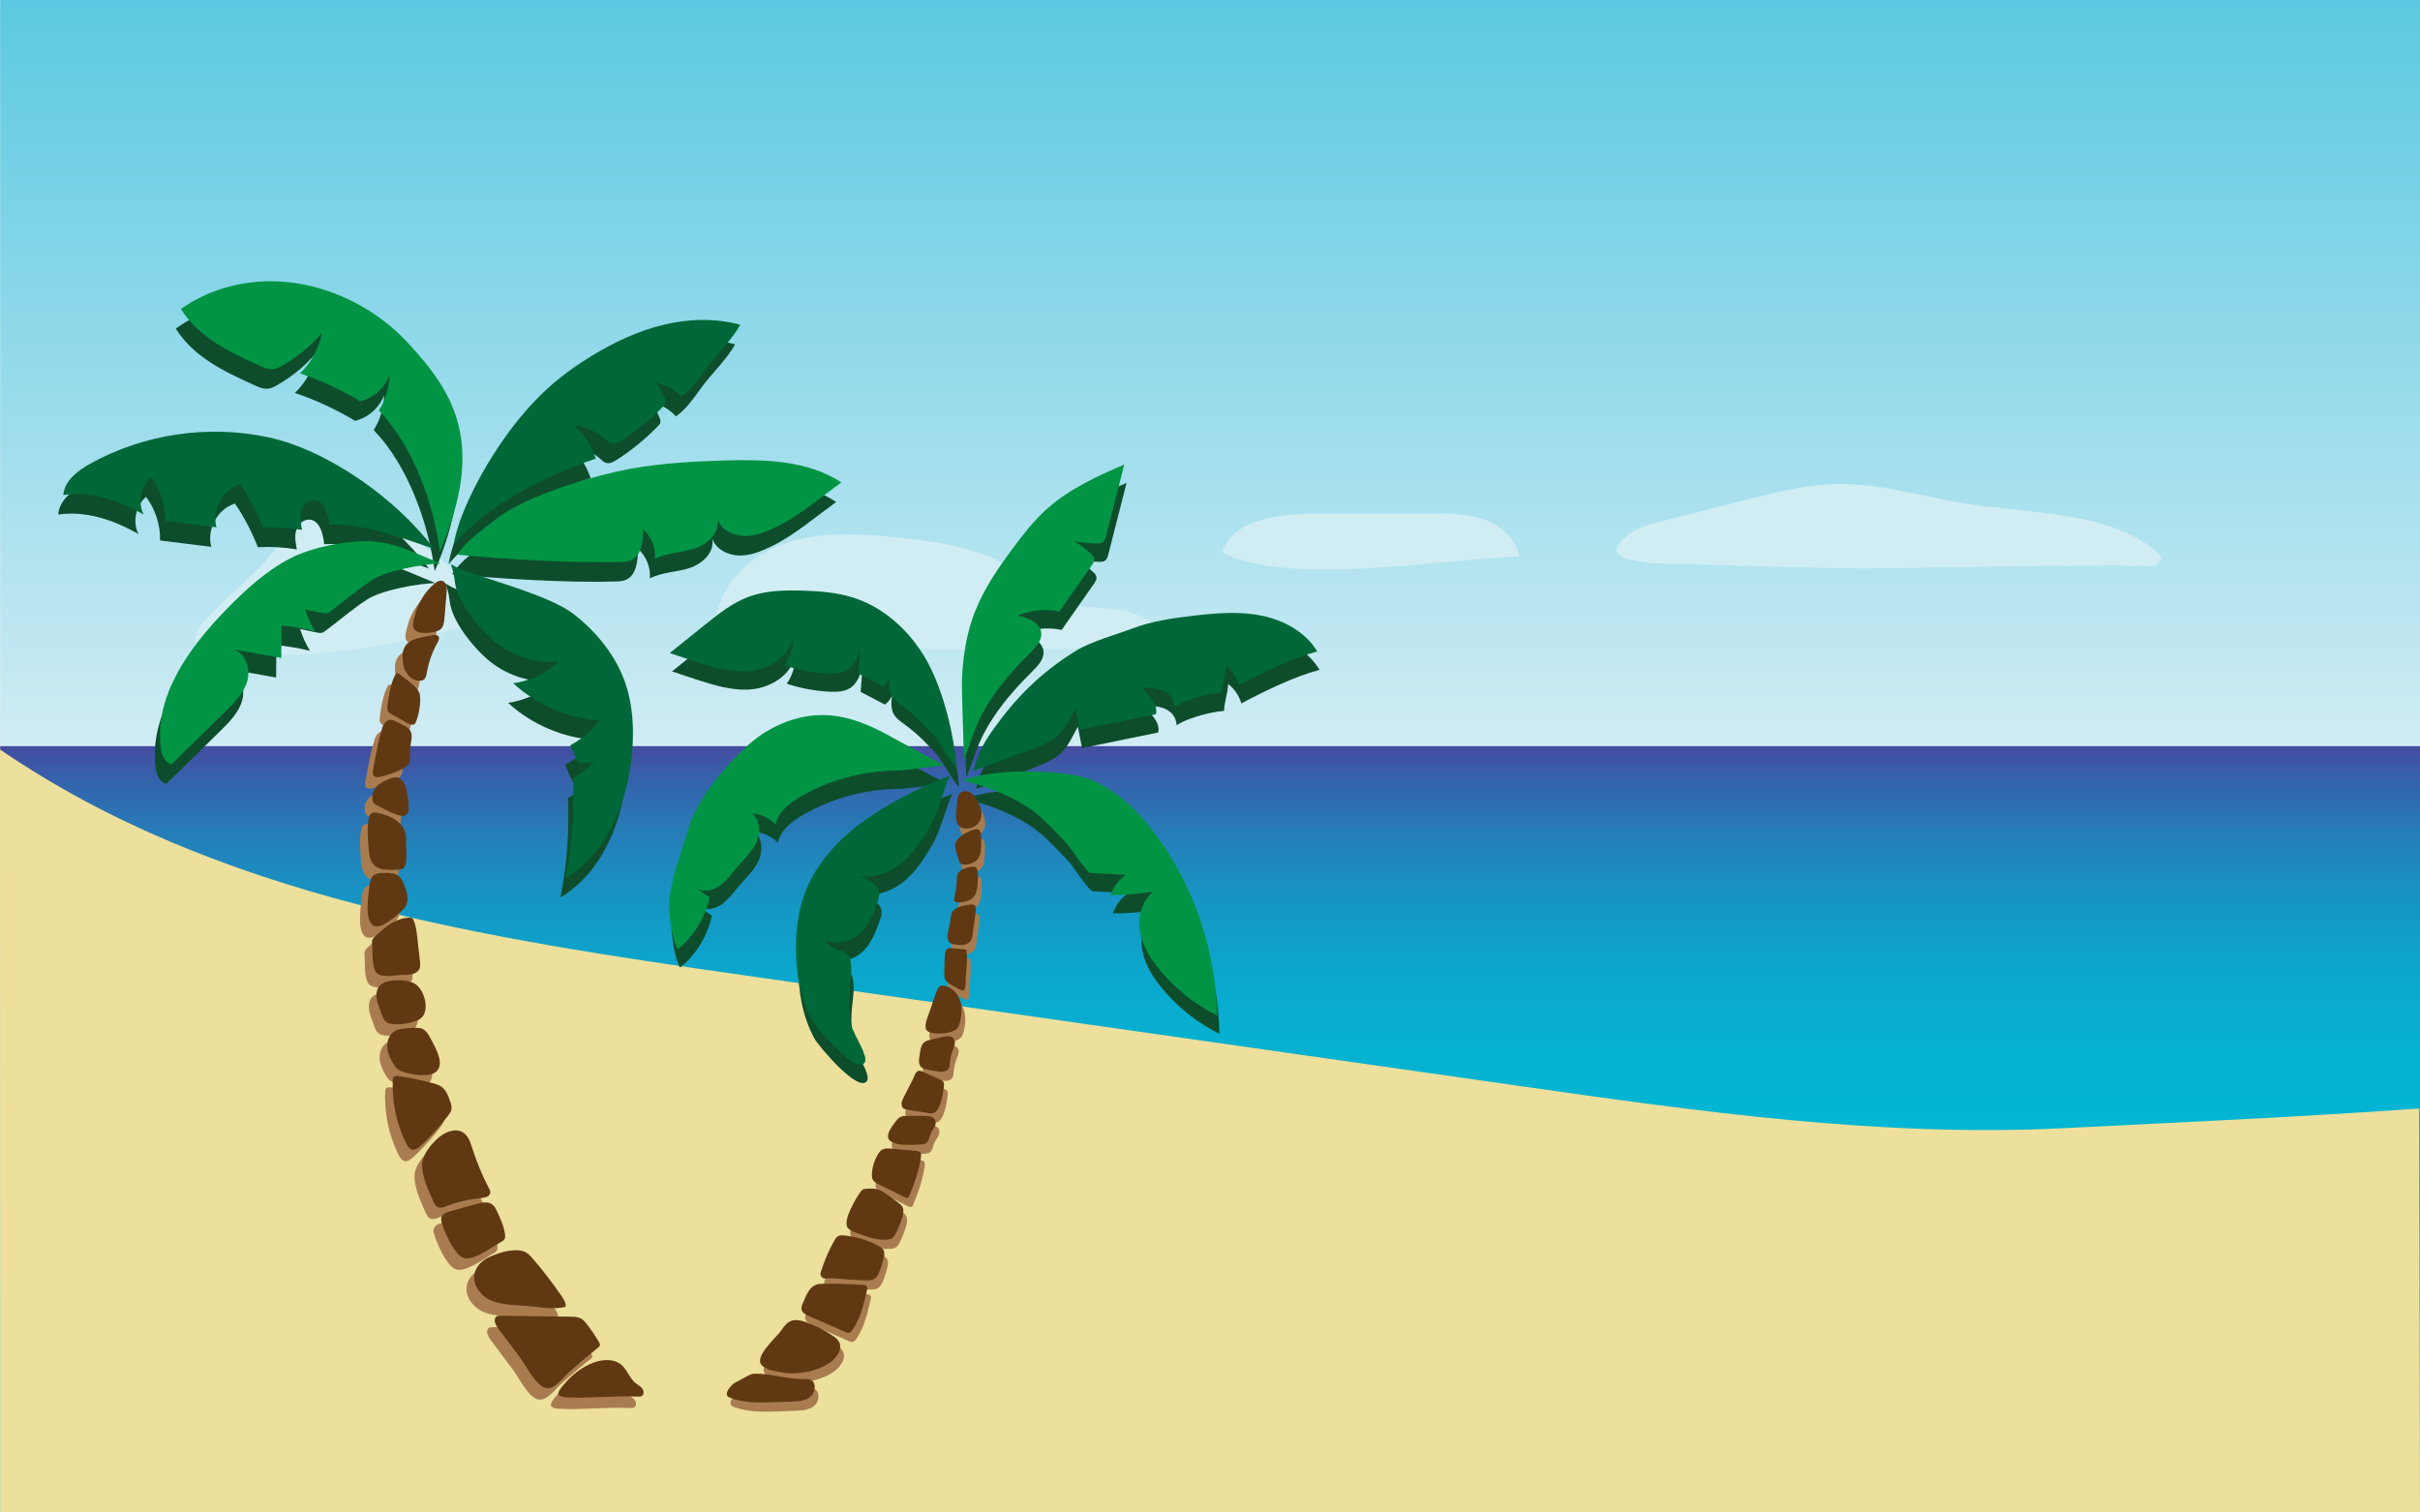 <?xml version="1.0" encoding="UTF-8"?>
<svg xmlns="http://www.w3.org/2000/svg" xmlns:xlink="http://www.w3.org/1999/xlink" viewBox="0 0 1200.06 750">
  <defs>
    <style>
      .cls-1 {
        fill: url(#linear-gradient);
      }

      .cls-2 {
        fill: #006838;
      }

      .cls-3 {
        fill: #009444;
      }

      .cls-4 {
        fill: #ece09c;
      }

      .cls-5 {
        fill: #a97c50;
      }

      .cls-6 {
        fill: #d0edf4;
      }

      .cls-7 {
        fill: #0e4d2b;
      }

      .cls-8 {
        fill: #603913;
      }

      .cls-9 {
        fill: url(#linear-gradient-2);
      }
    </style>
    <linearGradient id="linear-gradient" x1="393.17" y1="206.89" x2="763.17" y2="206.89" gradientTransform="translate(21.89 -21.89)" gradientUnits="userSpaceOnUse">
      <stop offset="0" stop-color="#5bc9e1"/>
      <stop offset="1" stop-color="#d0ecf4"/>
    </linearGradient>
    <linearGradient id="linear-gradient-2" x1="411" y1="559.07" x2="791" y2="559.07" gradientTransform="translate(-.93 .93)" gradientUnits="userSpaceOnUse">
      <stop offset="0" stop-color="#444ca0"/>
      <stop offset=".05" stop-color="#3465ac"/>
      <stop offset=".12" stop-color="#247fb9"/>
      <stop offset=".2" stop-color="#1695c3"/>
      <stop offset=".29" stop-color="#0ca6cc"/>
      <stop offset=".4" stop-color="#05b2d1"/>
      <stop offset=".56" stop-color="#01b9d5"/>
      <stop offset="1" stop-color="#00bbd6"/>
    </linearGradient>
  </defs>
  <g id="sky">
    <path class="cls-6" d="M615.54,183.28c11.5,.4,23.24,.82,34.28-1.95,36.26-9.1,47.9-57.02,18.92-77.84-23.08-16.58-57.11-13.3-85.75-21.21-29.11-8.04-51.95-27.53-79.59-38.76-37.91-15.4-81.73-14.19-123.62-12.67-12.49,.45-25.8,1.15-35.87,7.51-6.76,4.27-11.53,10.84-19.09,13.97-10.27,4.26-22.33,1.02-33.51-.91-59.91-10.37-118.33,19.2-169.79,47.54-31.24,17.2-65.6,39.2-75.64,68.12-3.24,9.32,3.65,19.05,13.52,19.21,185.5,3.18,370.3-9.63,556.15-3.02Z"/>
    <rect class="cls-1" x="415.06" y="-415" width="370" height="1200" transform="translate(785.06 -415.06) rotate(90)"/>
  </g>
  <g id="sand_ands_water" data-name="sand ands water">
    <rect class="cls-9" x="410.06" y="-40" width="380" height="1200" transform="translate(1160.06 -40.06) rotate(90)"/>
    <path class="cls-4" d="M1199.59,549.7c-58.56,4.22-117.35,6.78-175.99,9.75-90.89,4.6-181.65-8.29-271.74-21.15-59.37-8.47-118.73-16.95-178.1-25.42-68.13-9.72-136.26-19.45-204.39-29.17C240.8,465.36,107.13,445.09,0,371.65l.06,378.35H1200.06l-.47-200.3Z"/>
    <path class="cls-6" d="M1065.72,280.7c4.72,.15,7.52-3.3,4.87-5.95-8.61-8.61-23.63-14.46-38.76-17.55-18.9-3.87-38.84-4.47-58.01-7.6-21.27-3.47-42.03-10.09-63.76-9.59-14.11,.33-27.5,3.67-40.59,6.97-14.24,3.59-28.48,7.17-42.71,10.76-6.92,1.74-14.1,3.6-19.07,7.22-22.28,16.22,22.39,14.54,34.3,14.94,26.9,.91,53.81,1.58,80.72,2.01,11.64,.18,110.84-2.23,143.01-1.2Z"/>
    <path class="cls-6" d="M570.5,321.72c1.86,0,4.03-.15,5.1-1.68,1-1.43,.55-3.41-.2-4.99-4.25-9.03-15.35-12.39-25.29-13.29-9.94-.89-20.55-.46-29.13-5.56-3.83-2.28-6.97-5.51-10.38-8.37-18.26-15.3-43.28-19.15-66.99-21.43-17.56-1.69-35.67-2.8-52.5,2.49-16.83,5.28-32.31,18.31-35.61,35.64-6.47,34.1,58.93,17.42,77.15,17.4,45.95-.07,91.89-.14,137.84-.21Z"/>
    <path class="cls-6" d="M753.52,276.12c-1.51-8.7-9.05-15.37-17.35-18.4s-17.34-3.07-26.17-3.07c-17.38,0-34.77-.01-52.15-.02-16.97,0-45.74,.46-51.83,19.3,33.97,17.22,108.47,3.11,147.5,2.19Z"/>
    <path class="cls-6" d="M243.94,306.24c-36.35,12.34-74.72,18.66-113.1,18.76-55.96,.15-31.65-14.77-6.16-39.59,19.82-19.3,24.77-36.89,58.39-31.39,10.76,1.76,70.9,48.81,60.87,52.22Z"/>
  </g>
  <g id="Layer_3" data-name="Layer 3">
    <g>
      <g>
        <path class="cls-5" d="M211.61,295.16c1.12-.95,2.55-1.86,3.96-1.45,1.05,.31,1.78,1.32,2.05,2.38s.19,2.18,.09,3.27c-.37,4.34-.74,8.69-1.11,13.03-.16,1.93-.43,4.07-1.91,5.32-.65,.55-1.48,.86-2.3,1.09-2.57,.73-7.59,1.37-9.95-.32s-1.16-4.83-.58-7.29c1.47-6.19,4.9-11.92,9.76-16.04Z"/>
        <path class="cls-5" d="M210.39,320.71c1.22-.26,2.8-.36,3.38,.74,.46,.87-.06,1.92-.54,2.77-2.6,4.64-4.41,9.73-5.33,14.97-.22,1.29-.48,2.72-1.53,3.5-.63,.47-1.46,.6-2.25,.58-2.7-.08-5.14-1.9-6.5-4.23s-1.78-5.1-1.78-7.8c0-8.82,7.76-9.11,14.54-10.54Z"/>
        <path class="cls-5" d="M194.56,340.12c-.42-.36-.93-.75-1.47-.62-.47,.11-.76,.59-.98,1.02-2.32,4.63-3.05,9.87-3.75,15-.12,.89-.23,1.83,.15,2.64,.41,.85,1.29,1.37,2.11,1.83,2.35,1.31,4.7,2.63,7.05,3.94,.89,.5,1.81,1,2.82,1.1,.44,.04,.9,0,1.26-.26,.3-.22,.48-.57,.64-.91,1.58-3.49,2.7-10.14,1.99-13.89s-7.01-7.4-9.83-9.85Z"/>
        <path class="cls-5" d="M185.34,368.08c.33-1.23,.69-2.48,1.41-3.53s1.87-1.89,3.14-1.92c1-.02,1.94,.44,2.83,.9,1.14,.58,2.27,1.16,3.41,1.74,1.24,.64,2.54,1.31,3.34,2.45,1.9,2.69,.27,6.34,.1,9.63-.13,2.52,.6,5.32-.84,7.4-.73,1.05-1.89,1.7-3.03,2.26-3.39,1.69-6.99,2.98-10.68,3.84-5.74,1.34-3.69-3.49-3.11-7,.89-5.31,2.02-10.58,3.43-15.77Z"/>
        <path class="cls-5" d="M197.97,398.16c-.27-1.52-.64-3.05-1.44-4.37s-2.11-2.4-3.64-2.6c-1.43-.19-2.83,.41-4.16,.99-2.24,.98-4.56,2.03-6.12,3.91-1.2,1.45-1.85,3.35-1.8,5.24,.03,.96,.25,1.95,.88,2.67,.48,.56,1.16,.9,1.82,1.23,2.94,1.43,10.03,5.62,13.35,4.91,3.51-.75,1.6-9.24,1.11-11.98Z"/>
        <path class="cls-5" d="M197.63,424.73c.06-2.52,.11-5.11-.89-7.47-1.97-4.63-7.6-7.39-13.16-8.49-.95-.19-1.99-.33-2.85,.06-1.17,.53-1.54,1.81-1.72,2.94-.8,4.97-.38,10.01,.04,15.02,.26,3.11,.73,6.58,3.51,8.55,2.43,1.72,5.87,1.74,9.02,1.67,3.55-.08,5.06,.02,5.82-2.92s.16-6.45,.23-9.36Z"/>
        <path class="cls-5" d="M195.03,457.77c.97-.86,1.92-1.78,2.53-2.93,1.69-3.17,.4-7.03-.91-10.37-.53-1.36-1.09-2.76-2.11-3.81-2.18-2.25-5.73-2.25-8.86-2.1-1.37,.07-2.81,.16-3.93,.94-1.66,1.15-2.09,3.37-2.3,5.38-.5,4.63-2.33,15.22,1.09,19.1s11.81-3.83,14.51-6.22Z"/>
        <path class="cls-5" d="M180.75,473.83c-.07-.67-.13-1.36,.08-2,.27-.81,.94-1.44,1.58-2.03,4.72-4.35,10.16-8.99,16.83-9.08,.44,0,.91,.02,1.28,.23,.41,.24,.63,.67,.81,1.09,1.13,2.62,1.46,5.47,1.78,8.28,.46,4.03,.91,8.05,1.37,12.08,.14,1.26,.28,2.59-.27,3.75-.63,1.33-2.07,2.2-3.57,2.6s-3.1,.39-4.67,.39c-3.62,0-11.16,1.9-13.36-1.54s-1.45-9.93-1.84-13.77Z"/>
        <path class="cls-5" d="M184.64,494.34c-1.4,1.43-1.88,3.57-1.74,5.57s.84,3.91,1.53,5.79c.42,1.15,.85,2.3,1.27,3.46,.35,.95,.71,1.92,1.38,2.67,1.29,1.45,3.42,1.76,5.36,1.79,3.23,.04,6.46-.47,9.52-1.5,1.16-.39,2.32-.87,3.22-1.7,4.27-3.91,1.54-13.6-2.8-16.66-3.9-2.75-14.37-2.86-17.73,.59Z"/>
        <path class="cls-5" d="M209.95,521.04c-1.07-2.13-2.33-4.43-4.56-5.29-1.03-.4-2.16-.43-3.26-.42-2.12,.02-4.24,.18-6.34,.5-1.2,.18-2.41,.42-3.48,.97-2.69,1.37-4.1,4.55-4.07,7.57s1.29,5.89,2.82,8.5c.57,.98,1.2,1.95,2.05,2.7,.87,.77,1.95,1.28,3.05,1.66,3.95,1.38,13.47,3.08,16.76-.5,3.78-4.1-1.02-11.84-2.96-15.69Z"/>
        <path class="cls-5" d="M218.49,558.85c.7-.92,1.4-1.9,1.62-3.04,.26-1.34-.2-2.7-.65-3.99-.94-2.7-2-5.58-4.33-7.25-1.43-1.03-3.18-1.47-4.88-1.9-5.47-1.37-10.95-2.75-16.55-3.42-.81-.1-1.77-.12-2.29,.5-.34,.41-.38,.99-.41,1.52-.42,10.58,1.74,21.44,6.4,30.97,3.09,6.31,5.99,3.17,9.97-.76,4-3.94,7.71-8.17,11.1-12.65Z"/>
        <path class="cls-5" d="M213.99,569.56c3.24-2.65,8.06-4.55,11.7-2.41,2.71,1.59,3.72,4.79,4.64,7.68,2.19,6.9,4.99,13.62,8.36,20.08,.36,.69,.74,1.43,.67,2.2-.19,1.96-2.85,2.55-4.91,2.74-5.82,.53-11.56,1.88-16.96,3.99-1.17,.46-2.46,.96-3.67,.61-1.45-.42-2.23-1.87-2.81-3.19-2.32-5.25-5.67-12.42-5.47-18.23,.16-4.93,4.72-10.4,8.47-13.47Z"/>
        <path class="cls-5" d="M215.29,612.02c-.23-.83-.42-1.71-.21-2.55,.47-1.85,2.6-2.64,4.44-3.16,4.35-1.21,8.7-2.42,13.05-3.63,2.6-.72,5.65-1.37,7.79,.28,1.09,.84,1.71,2.13,2.3,3.37,1.72,3.65,3.46,7.37,3.99,11.37,.11,.84,.16,1.76-.28,2.49-.4,.67-1.11,1.06-1.8,1.42-4.25,2.26-14.32,10.17-19.08,7.6-4.37-2.36-8.93-12.64-10.19-17.2Z"/>
        <path class="cls-5" d="M237.22,629.84c4.58-2.29,9.55-4.13,14.72-4.19,1.55-.02,3.15,.14,4.55,.79,1.61,.75,2.82,2.1,3.96,3.42,5.16,5.97,9.96,12.21,14.38,18.69,1.06,1.56,2.15,3.31,1.89,5.15-5.14,1.23-10.54,.56-15.79-.11-7.08-.91-18.76-.18-24.5-4.97-7.18-5.99-6.67-14.03,.8-18.78Z"/>
        <path class="cls-5" d="M292.73,674.02c.4-.32,.83-.67,.96-1.17,.16-.6-.17-1.21-.48-1.74-1.74-2.93-3.64-5.75-5.69-8.47-.91-1.2-1.88-2.41-3.21-3.13-1.56-.84-3.4-.88-5.17-.9-11.53-.16-23.06-.32-34.59-.48-.67,0-1.38-.01-1.97,.32-1.92,1.07-.8,4,.52,5.75,3.68,4.9,7.36,9.81,11.04,14.71,2.99,3.98,6.95,12.22,11.38,14.58,4.93,2.62,9.25-4.06,12.58-7.06,4.75-4.3,9.63-8.44,14.65-12.42Z"/>
        <path class="cls-5" d="M288.39,682.27c5.17-2.46,11.92-3.42,16.2,.4,2.8,2.5,3.9,6.53,6.82,8.89,1.09,.88,2.42,1.51,3.28,2.62s1.01,2.99-.18,3.73c-.61,.38-1.37,.35-2.09,.32-11.62-.58-23.35,.97-34.89,.4-7.01-.35-4.36-3.41-.52-7.75,3.17-3.58,7.06-6.54,11.38-8.6Z"/>
      </g>
      <g>
        <path class="cls-5" d="M476.99,413.64c-2.05-3.12-.65-7.8-.48-11.52,.07-1.6,.35-3.34,1.55-4.4,1.35-1.18,3.5-1.04,5.03-.1s2.56,2.5,3.43,4.08c1.41,2.57,2.54,5.54,1.83,8.38-.58,2.31-2.41,4.26-4.68,4.97s-5.37,.59-6.68-1.4Z"/>
        <path class="cls-5" d="M476.3,427.79c-.6-1.58-1.03-3.36-.6-5.01,.48-1.86,1.94-3.15,3.4-4.12,1.79-1.19,3.72-2.11,5.73-2.72,.7-.21,1.45-.38,2.12-.07,1.27,.59,1.51,2.51,1.51,4.08,0,1.61-.05,3.23-.14,4.84-.1,1.77-.28,3.62-1.14,5.09-1.45,2.47-4.43,3.27-6.87,3.49-3.08,.28-2.92-2.68-4.02-5.57Z"/>
        <path class="cls-5" d="M475.12,449.8c-.12,.53-.24,1.12,.04,1.58,.36,.58,1.16,.67,1.85,.66,2.93-.04,6.16-.71,7.92-3.06,1.26-1.7,1.5-3.92,1.68-6.03,.18-2.06,.34-4.14,.07-6.19-.13-.96-.5-2.07-1.43-2.31-2.25-.59-7.41,1.09-8.48,3.36-.71,1.5-.4,3.66-.56,5.27-.21,2.26-.57,4.51-1.08,6.73Z"/>
        <path class="cls-5" d="M471.79,468.68c-.05,1.17,.1,2.46,.92,3.25,.64,.6,1.53,.77,2.38,.92,1.53,.26,3.09,.52,4.62,.28s3.06-1.08,3.78-2.51c.36-.72,.49-1.54,.62-2.35,.62-3.96,1.15-7.93,1.6-11.91,.12-1.03,.15-2.25-.64-2.88-.5-.4-1.17-.41-1.8-.38-2.67,.15-7.92,1.17-9.36,3.91-.72,1.36-.6,3.67-.94,5.19-.48,2.14-1.09,4.27-1.19,6.48Z"/>
        <path class="cls-5" d="M480.78,488.61c.42-4.09,.85-8.21,.44-12.3-.03-.29-.08-.62-.31-.8-.18-.15-.42-.17-.65-.19-2.22-.18-4.43-.36-6.65-.54-.57-.05-1.16-.09-1.68,.14-1.13,.49-1.39,1.95-1.48,3.18-.22,2.99-.34,5.99-.35,9,0,1.02,0,2.07,.41,3,.69,1.58,2.33,2.49,3.86,3.28,1.23,.64,4.74,3.19,5.66,2.15,.8-.9,.74-5.67,.74-6.9Z"/>
        <path class="cls-5" d="M463.15,505.26c1.01-2.95,2.01-5.9,3.02-8.86,.4-1.18,.93-2.5,2.1-2.94,.54-.21,1.15-.19,1.72-.1,3.72,.55,6.71,3.65,7.93,7.21s.88,7.47-.07,11.11c-.22,.84-.48,1.7-.98,2.41-.92,1.31-2.51,1.97-4.06,2.36-2.51,.62-9.91,1.49-11.61-1.26-1.33-2.14,1.21-7.75,1.95-9.93Z"/>
        <path class="cls-5" d="M458.16,525.92c.26-1.8,.81-3.74,2.35-4.77,.78-.52,1.72-.75,2.64-.96,1.98-.46,3.97-.93,5.95-1.39,1-.23,2.02-.47,3.05-.41s2.09,.46,2.69,1.27c1.12,1.5,.27,3.57-.4,5.31-.87,2.24-1.41,4.61-1.59,7-.06,.8-.09,1.62-.47,2.33-.48,.88-1.47,1.43-2.49,1.62s-2.06,.09-3.08-.05c-2.05-.27-4.08-.65-6.09-1.14-4.42-1.07-3.06-5.25-2.56-8.8Z"/>
        <path class="cls-5" d="M450,548.67c-.44,.85-.88,1.73-1.04,2.69s.05,2.05,.72,2.69c.57,.54,1.36,.68,2.11,.8,3.49,.56,6.97,1.12,10.46,1.68,.84,.14,1.72,.27,2.53-.01,1.1-.38,1.87-1.45,2.44-2.54,1.65-3.15,2.18-6.82,2.68-10.4,.13-.92,.23-1.96-.31-2.69-.33-.44-.83-.67-1.31-.89-3.13-1.4-6.26-2.8-9.39-4.2-2.83-1.26-3.36,2.07-4.5,4.3-1.47,2.85-2.93,5.71-4.4,8.56Z"/>
        <path class="cls-5" d="M445.93,560.8c.61-.84,1.25-1.7,2.14-2.22,1.15-.67,2.54-.68,3.86-.68,2.81,.01,5.62,.03,8.44,.04,2.06,0,4.59,.34,5.32,2.29,.41,1.1,.06,2.35-.51,3.38s-1.32,1.95-1.79,3.03c-.74,1.69-.85,3.88-2.39,4.86-.7,.45-1.56,.54-2.39,.6-2.41,.18-4.84,.24-7.26,.17-2.46-.07-7.83-.29-8.95-3.17-1.01-2.6,2.13-6.43,3.51-8.31Z"/>
        <path class="cls-5" d="M443.89,574.16c-1.58-.14-3.28-.26-4.64,.55-.88,.53-1.5,1.38-2.04,2.25-1.84,3-2.88,6.48-3,9.99-.03,.8,0,1.62,.32,2.34,.57,1.28,1.91,1.99,3.16,2.61,4.23,2.1,8.45,4.2,12.68,6.3,.53,.26,1.17,.53,1.7,.26,.39-.2,.59-.63,.76-1.03,2.44-5.79,4.58-12.01,5.59-18.23,.62-3.82-.23-3.73-3.9-4.09-3.54-.34-7.09-.64-10.63-.97Z"/>
        <path class="cls-5" d="M428.21,596.07c.42-.63,.88-1.26,1.54-1.62,.66-.36,1.44-.4,2.19-.43,1.72-.08,3.48-.15,5.14,.32,1.76,.51,3.28,1.6,4.76,2.67,1.74,1.26,3.48,2.52,5.22,3.77,.86,.62,1.75,1.28,2.27,2.21,.85,1.54,.47,3.44-.02,5.13-.82,2.82-1.92,5.57-3.28,8.18-.44,.85-.94,1.73-1.74,2.26-.75,.5-1.68,.64-2.58,.71-3.49,.26-6.95-.47-10.23-1.62-2.08-.73-8.26-2.48-9.4-4.43-2.21-3.77,4.05-14.03,6.13-17.14Z"/>
        <path class="cls-5" d="M440.04,628.48c.36-1.42,.59-3.04-.21-4.27-.49-.75-1.28-1.23-2.06-1.66-5.33-2.95-11.27-4.77-17.33-5.33-1.07-.1-2.22-.14-3.14,.42-.75,.46-1.23,1.25-1.67,2.02-2.85,5.04-5.13,10.39-6.82,15.93-.48,1.57,.79,3.14,2.43,2.99,4.99-.46,9.76,.67,14.78,.68,2.77,0,7.28,.83,9.43-.51,2.41-1.49,3.94-7.7,4.58-10.26Z"/>
        <path class="cls-5" d="M399.9,650.9c-.4,.93-.77,1.93-.59,2.93,.31,1.74,2.09,2.68,3.66,3.37,6.03,2.63,12.05,5.26,18.08,7.89,.54,.24,1.12,.48,1.71,.39,.81-.12,1.41-.85,1.89-1.54,3.9-5.66,5.54-12.63,7.09-19.41,.17-.73,.31-1.58-.15-2.16-.41-.5-1.11-.58-1.74-.61-6.91-.39-13.96-.85-20.88-.56-5.41,.23-6.99,4.86-9.06,9.71Z"/>
        <path class="cls-5" d="M389.26,664.29c1.17-1.72,2.44-3.45,4.12-4.36,2.5-1.36,5.42-.67,8.05,.25,4.68,1.64,9.21,3.92,13.46,6.8,1.49,1.01,3.06,2.27,3.51,4.25,.55,2.4-.77,4.83-2.25,6.56-5.76,6.7-19.74,9.07-27.51,7.19-3.75-.91-4.77-.6-8.03-2.58-6.5-3.95,5.9-14.07,8.65-18.11Z"/>
        <path class="cls-5" d="M366.82,689.98c2.03-.85,6.78-4.16,8.98-4.21,9.07-.21,15.66,2.83,24.73,2.62,1.62-.04,3.48,.03,4.51,1.28,.39,.48,.6,1.07,.72,1.67,.33,1.72-.12,3.58-1.2,4.96-2.19,2.79-6.22,3.16-9.77,3.29-2.58,.1-5.16,.19-7.74,.29-7.87,.29-15.99,.55-23.36-2.25-3.81-1.45,.96-6.75,3.14-7.66Z"/>
      </g>
      <g>
        <path class="cls-7" d="M403.89,515.03c-6.09-11.13-8.08-23.76-8.03-36.16,.04-8.94,1.11-17.95,4.22-26.44,5.03-13.73,15.27-25.63,27.64-34.91,12.37-9.27,29.71-18.26,44.59-23.83-1.77,2.45-5.84,18.26-10.14,25.51-3.76,6.32-7.71,12.72-13.56,17.6-5.85,4.88-14,8.08-21.85,6.71,4.53,1.53,9.76,3.82,10.37,8.13,.25,1.74-.36,3.48-.96,5.16-1.97,5.48-4.07,11.16-8.57,15.27-4.49,4.1-12.14,6.05-17.43,2.81,3.24,7.16,10.93,4.2,12.41,9.3s.39,10.48-.1,15.74c-.58,6.16-.28,12.43,1.16,18.48,.88,3.72,8,14.22,6.43,17.34-3.68,7.31-24.17-17.01-26.19-20.71Z"/>
        <path class="cls-7" d="M442.59,374.22c-9.65-5.39-20.12-9.87-31.15-10.46-15.15-.82-30.12,5.95-41.1,16.43-10.98,10.47-23.14,24.87-27.69,39.34-2.33,7.4-2.75,9.16-5.17,16.53-2.07,6.32-2.83,10.01-4.13,16.53s.62,21.43,3.87,27.24c8.02-6.43,13.7-15.72,15.77-25.79-2.44-1.66-4.88-3.31-7.33-4.97,3.3,2.74,8.42,1.96,11.98-.43s6.03-6.04,8.81-9.31c3.4-4,7.43-7.61,9.68-12.35s2.11-11.2-2.04-14.42c4.4,.18,8.69,2.19,11.65,5.45,1.19-6.18,6.7-10.5,12.12-13.68,14.48-8.5,31.23-13,48-13.14,4.04-.03,23.34-2.64,23.34-2.64,0,0-22.22-11.84-26.63-14.31Z"/>
        <path class="cls-7" d="M475.55,390.28c-1.14-16.36-6.61-38.66-14.59-53.13s-20.96-26.79-37.02-31.79c-7.99-2.49-16.45-3.12-24.83-3.37-8.91-.26-18.04-.08-26.39,2.94-8.2,2.97-15.11,8.48-21.86,13.89l-17.61,14.13c4.02,1.3,7.69,2.6,11.71,3.9,9.18,2.97,18.7,5.98,28.28,4.92s19.31-7.35,21.15-16.82c.12,4.99-1.39,10-4.25,14.1,6.86,2.26,14.02,3.59,21.23,3.96,3.69,.19,7.66,.04,10.66-2.11,3.5-2.5,4.79-7.02,5.84-11.19-.36,4.46-.73,8.92-1.09,13.38,4,2.1,8.01,4.21,12.01,6.31,1.62-1.16,2.89-2.79,3.61-4.65-.43,3.05-.75,6.32,.65,9.07,1.18,2.33,3.43,3.89,5.55,5.43,6.36,4.63,10.99,9.44,16.27,15.27,1.34,1.48,9.16,14.74,10.67,15.73Z"/>
        <path class="cls-7" d="M484.58,312.52c4.47-11.48,11.55-21.75,18.9-31.64,5.02-6.77,10.24-13.46,16.48-19.12,11.09-10.04,24.94-16.42,38.7-22.28-3.03,11.87-6.06,23.74-9.1,35.6-.27,1.06-.59,2.19-1.45,2.86-.88,.68-2.09,.71-3.2,.67-3.73-.11-7.46-.48-11.14-1.1,3,1.69,5.79,3.75,8.3,6.12,.74,.7,1.49,1.49,1.65,2.5,.2,1.25-.56,2.42-1.29,3.46-5.32,7.59-10.63,15.18-15.95,22.77-6.91-1.42-14.24-.7-20.73,2.03,5.03,1.12,11.1,3.33,11.71,8.45,.46,3.84-2.57,7.12-5.31,9.85-7.15,7.1-13.97,14.64-19.54,23.07-2.74,4.15-5.18,8.5-7.13,13.08-1.13,2.66-6.27,16.94-6.27,16.94,0,0-1.28-35.04-1.04-40.25,.53-11.24,2.29-22.49,6.39-33.01Z"/>
        <path class="cls-7" d="M654.37,332.18c-5.8-9.66-16.56-15.53-27.6-17.78s-22.46-1.29-33.65,0c-10.36,1.2-20.78,2.7-30.53,6.4-7.89,2.99-20.38,6.41-27.57,10.82-17.81,10.94-30.61,23.73-42.53,40.91-3.93,5.67-7.17,11.95-8.5,18.72,43.88-16.25,40.79-12.83,50.52-30.85,.68,3.53,1.36,7.06,2.04,10.59,9.11-1.82,28.66-5.92,37.77-7.74,1.42-5.05-4.59-10.21-6.85-13.05,7.98-.6,15.37,1.5,16.04,9.48,3.06-2.55,15-6.51,23.48-7.15,.38-5.71,1.68-7.63,2.06-13.34,3.11,2.42,5.44,5.84,6.53,9.63,11-5.92,26.7-13.51,38.79-16.66Z"/>
        <path class="cls-7" d="M542.66,396c13.98,5.98,24.96,17.42,33.7,29.86,17.76,25.28,27.76,55.94,28.32,86.83-10.8-5.39-20.46-13.03-28.2-22.29-4.69-5.61-8.77-12.04-10.02-19.24-1.25-7.21,.81-15.32,6.56-19.85-6.99,1.1-14.06,1.65-21.14,1.65,1.34-4.07,4.07-7.66,7.62-10.05-5.86-.31-11.71-.61-17.57-.92-1.85-.1-9.44-11.84-11.12-13.73-4.05-4.57-8.31-8.94-12.77-13.11-8.85-8.29-22.52-14.78-39.28-18.97,13.95-6.07,50.25-6.01,63.89-.17Z"/>
      </g>
      <g>
        <path class="cls-7" d="M212.66,281.9c-18.15-24.41-52.36-48.92-82.1-55.34-29.73-6.42-61.74-1.69-88.34,13.05-6.24,3.46-12.81,8.43-13.37,15.55,13.71-2.01,27.8,2.73,39.79,9.69-3-6.06-1.36-14.07,3.78-18.46,4.64,6.16,7.13,13.92,6.95,21.63,8.47,1.05,16.95,2.1,25.42,3.15-2.44-8.68,3.09-18.81,11.72-21.44,4.59,6.74,8.41,14.01,11.35,21.62,6.46-.36,12.97,.02,19.35,1.11-.58-2.97-1.17-6.05-.45-8.99s3.11-5.7,6.13-5.81c5.38-.19,7.46,6.85,7.82,12.23,15.36-1.21,37.38,6.99,51.96,12Z"/>
        <path class="cls-7" d="M215.93,289.15c-16.32-6.81-23.22-10.18-33.67-10.98-9.69-.74-28.68,2.09-40.87,8.42s-22.44,15.8-32.01,25.65c-18.14,18.7-35.4,42.4-32.23,68.25,.43,3.49,1.92,7.63,5.38,8.19,8.88-8.7,17.76-17.4,26.64-26.11,4.52-4.43,9.23-9.16,10.93-15.26s-.92-13.89-7.02-15.59l23.86,4.26c.04-5.37,.05-10.72,.09-16.09,5.63,.55,11.22,1.51,16.71,2.87-2.09-3.39-3.75-7.05-4.94-10.85,2.77,.58,5.54,1.16,8.31,1.75,.8,.17,1.63,.34,2.43,.15,.73-.17,1.36-.62,1.96-1.07,6.91-5.11,13.37-10.84,20.6-15.49,7.23-4.65,25.23-7.89,33.82-8.12Z"/>
        <path class="cls-7" d="M215.56,283.35c22.83-53.63,7.41-78.77-16.42-104.23-6.48-6.92-14.06-12.81-22.29-17.51-13.71-7.84-29.37-12.43-45.16-12.45s-31.67,4.62-44.54,13.77c8.83,14.13,24.09,21.35,39.27,28.2,2,.91,4.12,1.83,6.31,1.64,1.68-.15,3.23-.95,4.7-1.78,7.43-4.21,14.1-9.75,19.62-16.26-1.38,7.62-5.22,14.77-10.81,20.12,10.4,3.53,20.42,8.18,29.84,13.84,6.47-1.56,12.04-6.48,14.39-12.71-.07,6.09-1.88,12.15-5.17,17.27,16.87,17.4,27.21,46.08,30.27,70.12Z"/>
        <path class="cls-7" d="M364.54,170.77c-12.34-3.41-25.55-3.01-38-.03s-24.19,8.49-35.14,15.12c-7.67,4.64-15.01,9.85-21.69,15.83-10.92,9.77-19.96,21.47-27.84,33.82-7.47,11.71-17.25,30.49-19.42,44.21,16.67-19.57,44.93-34.06,70.47-42.61-2.18-6.34-5.99-12.11-10.96-16.61,5.9,.73,11.55,3.31,15.98,7.27,.77,.69,1.54,1.45,2.53,1.76,1.79,.58,3.68-.43,5.27-1.45,7.49-4.78,14.41-10.45,20.59-16.84,.45-.46,.9-.95,1.09-1.56,.26-.84-.03-1.73-.35-2.55-1.11-2.79-2.69-5.39-4.65-7.66,4.88,.8,9.47,3.32,12.78,7,5.53-3.84,9.23-9.76,13.28-15.13,5.01-6.64,12.03-13.31,16.06-20.59Z"/>
        <path class="cls-7" d="M414.64,248.91c-16.74-11-38.09-11.44-58.11-10.85-18.03,.53-36.15,1.62-53.75,5.6-17.6,3.98-46.47,12.94-60.5,24.28-6.84,5.52-13.15,9.56-18.14,16.8,23.02,2.22,58.04,4.37,81.16,3.62,1.6-.05,3.24-.12,4.74-.69,5.59-2.14,6.38-9.6,6.25-15.59,4.13,3.63,6.41,9.26,5.97,14.74,6.05-3.12,13.22-3.04,19.7-5.14s12.85-8.19,11.12-14.77c1.83,5.39,7.84,8.48,13.53,8.57s11.13-2.2,16.25-4.68c10.6-5.12,22.28-14.98,31.8-21.89Z"/>
        <path class="cls-7" d="M227.04,292.42c13.7,5.07,43.45,12.86,54.96,21.85s21.11,20.85,25.74,34.7c3.51,10.5,4.07,21.78,3.26,32.82-1.82,24.68-11.9,50.52-33.11,63.27,3.23-16.2,4.49-32.79,3.73-49.29,3.86-2.42,7.49-5.2,10.83-8.29-2.72,.32-5.44,.65-8.15,.97l-4.09-9.16c5.67-3,10.67-7.26,14.55-12.36-15.78-1.1-31.12-7.69-42.79-18.38,8.37-1.22,16.35-4.97,22.63-10.64-12.03,.86-24.34-3.33-33.35-11.33-7.08-6.29-17.06-18.6-18.22-28.18-1.46-12.11-4.82-9.25,4-5.98Z"/>
      </g>
      <path class="cls-2" d="M215.22,272.21c-18.15-24.41-52.36-48.92-82.1-55.34-29.73-6.42-61.74-1.69-88.34,13.05-6.24,3.46-12.81,8.43-13.37,15.55,13.71-2.01,27.8,2.73,39.79,9.69-3-6.06-1.36-14.07,3.78-18.46,4.64,6.16,7.13,13.92,6.95,21.63,8.47,1.05,16.95,2.1,25.42,3.15-2.44-8.68,3.09-18.81,11.72-21.44,4.59,6.74,8.41,14.01,11.35,21.62,6.46-.36,12.97,.02,19.35,1.11-.58-2.97-1.17-6.05-.45-8.99s3.11-5.7,6.13-5.81c5.38-.19,7.46,6.85,7.82,12.23,15.36-1.21,37.38,6.99,51.96,12Z"/>
      <path class="cls-3" d="M218.48,279.45c-16.32-6.81-23.22-10.18-33.67-10.98-9.69-.74-28.68,2.09-40.87,8.42s-22.44,15.8-32.01,25.65c-18.14,18.7-35.4,42.4-32.23,68.25,.43,3.49,1.92,7.63,5.38,8.19,8.88-8.7,17.76-17.4,26.64-26.11,4.52-4.43,9.23-9.16,10.93-15.26s-.92-13.89-7.02-15.59l23.86,4.26c.04-5.37,.05-10.72,.09-16.09,5.63,.55,11.22,1.51,16.71,2.87-2.09-3.39-3.75-7.05-4.94-10.85,2.77,.58,5.54,1.16,8.31,1.75,.8,.17,1.63,.34,2.43,.15,.73-.17,1.36-.62,1.96-1.07,6.91-5.11,13.37-10.84,20.6-15.49s25.23-7.89,33.82-8.12Z"/>
      <path class="cls-3" d="M218.12,273.66c22.83-53.63,7.41-78.77-16.42-104.23-6.48-6.92-14.06-12.81-22.29-17.51-13.71-7.84-29.37-12.43-45.16-12.45s-31.67,4.62-44.54,13.77c8.83,14.13,24.09,21.35,39.27,28.2,2,.91,4.12,1.83,6.31,1.64,1.68-.15,3.23-.95,4.7-1.78,7.43-4.21,14.1-9.75,19.62-16.26-1.38,7.62-5.22,14.77-10.81,20.12,10.4,3.53,20.42,8.18,29.84,13.84,6.47-1.56,12.04-6.48,14.39-12.71-.07,6.09-1.88,12.15-5.17,17.27,16.87,17.4,27.21,46.08,30.27,70.12Z"/>
      <path class="cls-2" d="M367.09,161.07c-12.34-3.41-25.55-3.01-38-.03s-24.19,8.49-35.14,15.12c-7.67,4.64-15.01,9.85-21.69,15.83-10.92,9.77-19.96,21.47-27.84,33.82-7.47,11.71-17.25,30.49-19.42,44.21,16.67-19.57,44.93-34.06,70.47-42.61-2.18-6.34-5.99-12.11-10.96-16.61,5.9,.73,11.55,3.31,15.98,7.27,.77,.69,1.54,1.45,2.53,1.76,1.79,.58,3.68-.43,5.27-1.45,7.49-4.78,14.41-10.45,20.59-16.84,.45-.46,.9-.95,1.09-1.56,.26-.84-.03-1.73-.35-2.55-1.11-2.79-2.69-5.39-4.65-7.66,4.88,.8,9.47,3.32,12.78,7,5.53-3.84,9.23-9.76,13.28-15.13,5.01-6.64,12.03-13.31,16.06-20.59Z"/>
      <path class="cls-3" d="M417.19,239.21c-16.74-11-38.09-11.44-58.11-10.85-18.03,.53-36.15,1.62-53.75,5.6-17.6,3.98-46.47,12.94-60.5,24.28-6.84,5.52-13.15,9.56-18.14,16.8,23.02,2.22,58.04,4.37,81.16,3.62,1.6-.05,3.24-.12,4.74-.69,5.59-2.14,6.38-9.6,6.25-15.59,4.13,3.63,6.41,9.26,5.97,14.74,6.05-3.12,13.22-3.04,19.7-5.14s12.85-8.19,11.12-14.77c1.83,5.39,7.84,8.48,13.53,8.57s11.13-2.2,16.25-4.68c10.6-5.12,22.28-14.98,31.8-21.89Z"/>
      <path class="cls-2" d="M229.59,282.72c13.7,5.07,43.45,12.86,54.96,21.85,11.51,9,21.11,20.85,25.74,34.7,3.51,10.5,4.07,21.78,3.26,32.82-1.82,24.68-11.9,50.52-33.11,63.27,3.23-16.2,4.49-32.79,3.73-49.29,3.86-2.42,7.49-5.2,10.83-8.29-2.72,.32-5.44,.65-8.15,.97-1.36-3.05-2.73-6.11-4.09-9.16,5.67-3,10.67-7.26,14.55-12.36-15.78-1.1-31.12-7.69-42.79-18.38,8.37-1.22,16.35-4.97,22.63-10.64-12.03,.86-24.34-3.33-33.35-11.33-7.08-6.29-17.06-18.6-18.22-28.18-1.46-12.11-4.82-9.25,4-5.98Z"/>
      <g>
        <path class="cls-8" d="M215.39,289.5c1.12-.95,2.55-1.86,3.96-1.45,1.05,.31,1.78,1.32,2.05,2.38s.19,2.18,.09,3.27c-.37,4.34-.74,8.69-1.11,13.03-.16,1.93-.43,4.07-1.91,5.32-.65,.55-1.48,.86-2.3,1.09-2.57,.73-7.59,1.37-9.95-.32s-1.16-4.83-.58-7.29c1.47-6.19,4.9-11.92,9.76-16.04Z"/>
        <path class="cls-8" d="M214.17,315.05c1.22-.26,2.8-.36,3.38,.74,.46,.87-.06,1.92-.54,2.77-2.6,4.64-4.41,9.73-5.33,14.97-.22,1.29-.48,2.72-1.53,3.5-.63,.47-1.46,.6-2.25,.58-2.7-.08-5.14-1.9-6.5-4.23s-1.78-5.1-1.78-7.8c0-8.82,7.76-9.11,14.54-10.54Z"/>
        <path class="cls-8" d="M198.34,334.46c-.42-.36-.93-.75-1.47-.62-.47,.11-.76,.59-.98,1.02-2.32,4.63-3.05,9.87-3.75,15-.12,.89-.23,1.83,.15,2.64,.41,.85,1.29,1.37,2.11,1.83,2.35,1.31,4.7,2.63,7.05,3.94,.89,.5,1.81,1,2.82,1.1,.44,.04,.9,0,1.26-.26,.3-.22,.48-.57,.64-.91,1.58-3.49,2.7-10.14,1.99-13.89s-7.01-7.4-9.83-9.85Z"/>
        <path class="cls-8" d="M189.11,362.42c.33-1.23,.69-2.48,1.41-3.53s1.87-1.89,3.14-1.92c1-.02,1.94,.44,2.83,.9,1.14,.58,2.27,1.16,3.41,1.74,1.24,.64,2.54,1.31,3.34,2.45,1.9,2.69,.27,6.34,.1,9.63-.13,2.52,.6,5.32-.84,7.4-.73,1.05-1.89,1.7-3.03,2.26-3.39,1.69-6.99,2.98-10.68,3.84-5.74,1.34-3.69-3.49-3.11-7,.89-5.31,2.02-10.58,3.43-15.77Z"/>
        <path class="cls-8" d="M201.75,392.5c-.27-1.52-.64-3.05-1.44-4.37s-2.11-2.4-3.64-2.6c-1.43-.19-2.83,.41-4.16,.99-2.24,.98-4.56,2.03-6.12,3.91-1.2,1.45-1.85,3.35-1.8,5.24,.03,.96,.25,1.95,.88,2.67,.48,.56,1.16,.9,1.82,1.23,2.94,1.43,10.03,5.62,13.35,4.91,3.51-.75,1.6-9.24,1.11-11.98Z"/>
        <path class="cls-8" d="M201.4,419.07c.06-2.52,.11-5.11-.89-7.47-1.97-4.63-7.6-7.39-13.16-8.49-.95-.19-1.99-.33-2.85,.06-1.17,.53-1.54,1.81-1.72,2.94-.8,4.97-.38,10.01,.04,15.02,.26,3.11,.73,6.58,3.51,8.55,2.43,1.72,5.87,1.74,9.02,1.67,3.55-.08,5.06,.02,5.82-2.92s.16-6.45,.23-9.36Z"/>
        <path class="cls-8" d="M198.8,452.11c.97-.86,1.92-1.78,2.53-2.93,1.69-3.17,.4-7.03-.91-10.37-.53-1.36-1.09-2.76-2.11-3.81-2.18-2.25-5.73-2.25-8.86-2.1-1.37,.07-2.81,.16-3.93,.94-1.66,1.15-2.09,3.37-2.3,5.38-.5,4.63-2.33,15.22,1.09,19.1s11.81-3.83,14.51-6.22Z"/>
        <path class="cls-8" d="M184.53,468.17c-.07-.67-.13-1.36,.08-2,.27-.81,.94-1.44,1.58-2.03,4.72-4.35,10.16-8.99,16.83-9.08,.44,0,.91,.02,1.28,.23,.41,.24,.63,.67,.81,1.09,1.13,2.62,1.46,5.47,1.78,8.28,.46,4.03,.91,8.05,1.37,12.08,.14,1.26,.28,2.59-.27,3.75-.63,1.33-2.07,2.2-3.57,2.6s-3.1,.39-4.67,.39c-3.62,0-11.16,1.9-13.36-1.54s-1.45-9.93-1.84-13.77Z"/>
        <path class="cls-8" d="M188.41,488.67c-1.4,1.43-1.88,3.57-1.74,5.57s.84,3.91,1.53,5.79c.42,1.15,.85,2.3,1.27,3.46,.35,.95,.71,1.92,1.38,2.67,1.29,1.45,3.42,1.76,5.36,1.79,3.23,.04,6.46-.47,9.52-1.5,1.16-.39,2.32-.87,3.22-1.7,4.27-3.91,1.54-13.6-2.8-16.66-3.9-2.75-14.37-2.86-17.73,.59Z"/>
        <path class="cls-8" d="M213.73,515.37c-1.07-2.13-2.33-4.43-4.56-5.29-1.03-.4-2.16-.43-3.26-.42-2.12,.02-4.24,.18-6.34,.5-1.2,.18-2.41,.42-3.48,.97-2.69,1.37-4.1,4.55-4.07,7.57s1.29,5.89,2.82,8.5c.57,.98,1.2,1.95,2.05,2.7,.87,.77,1.95,1.28,3.05,1.66,3.95,1.38,13.47,3.08,16.76-.5,3.78-4.1-1.02-11.84-2.96-15.69Z"/>
        <path class="cls-8" d="M222.26,553.18c.7-.92,1.4-1.9,1.62-3.04,.26-1.34-.2-2.7-.65-3.99-.94-2.7-2-5.58-4.33-7.25-1.43-1.03-3.18-1.47-4.88-1.9-5.47-1.37-10.95-2.75-16.55-3.42-.81-.1-1.77-.12-2.29,.5-.34,.41-.38,.99-.41,1.52-.42,10.58,1.74,21.44,6.4,30.97,3.09,6.31,5.99,3.17,9.97-.76,4-3.94,7.71-8.17,11.1-12.65Z"/>
        <path class="cls-8" d="M217.77,563.9c3.24-2.65,8.06-4.55,11.7-2.41,2.71,1.59,3.72,4.79,4.64,7.68,2.19,6.9,4.99,13.62,8.36,20.08,.36,.69,.74,1.43,.67,2.2-.19,1.96-2.85,2.55-4.91,2.74-5.82,.53-11.56,1.88-16.96,3.99-1.17,.46-2.46,.96-3.67,.61-1.45-.42-2.23-1.87-2.81-3.19-2.32-5.25-5.67-12.42-5.47-18.23,.16-4.93,4.72-10.4,8.47-13.47Z"/>
        <path class="cls-8" d="M219.07,606.36c-.23-.83-.42-1.71-.21-2.55,.47-1.85,2.6-2.64,4.44-3.16,4.35-1.21,8.7-2.42,13.05-3.63,2.6-.72,5.65-1.37,7.79,.28,1.09,.84,1.71,2.13,2.3,3.37,1.72,3.65,3.46,7.37,3.99,11.37,.11,.84,.16,1.76-.28,2.49-.4,.67-1.11,1.06-1.8,1.42-4.25,2.26-14.32,10.17-19.08,7.6-4.37-2.36-8.93-12.64-10.19-17.2Z"/>
        <path class="cls-8" d="M240.99,624.18c4.58-2.29,9.55-4.13,14.72-4.19,1.55-.02,3.15,.14,4.55,.79,1.61,.75,2.82,2.1,3.96,3.42,5.16,5.97,9.96,12.21,14.38,18.69,1.06,1.56,2.15,3.31,1.89,5.15-5.14,1.23-10.54,.56-15.79-.11-7.08-.91-18.76-.18-24.5-4.97-7.18-5.99-6.67-14.03,.8-18.78Z"/>
        <path class="cls-8" d="M296.51,668.36c.4-.32,.83-.67,.96-1.17,.16-.6-.17-1.21-.48-1.74-1.74-2.93-3.64-5.75-5.69-8.47-.91-1.2-1.88-2.41-3.21-3.13-1.56-.84-3.4-.88-5.17-.9-11.53-.16-23.06-.32-34.59-.48-.67,0-1.38-.01-1.97,.32-1.92,1.07-.8,4,.52,5.75,3.68,4.9,7.36,9.81,11.04,14.71,2.99,3.98,6.95,12.22,11.38,14.58,4.93,2.62,9.25-4.06,12.58-7.06,4.75-4.3,9.63-8.44,14.65-12.42Z"/>
        <path class="cls-8" d="M292.16,676.61c5.17-2.46,11.92-3.42,16.2,.4,2.8,2.5,3.9,6.53,6.82,8.89,1.09,.88,2.42,1.51,3.28,2.62s1.01,2.99-.18,3.73c-.61,.38-1.37,.35-2.09,.32-11.62-.58-23.35,.97-34.89,.4-7.01-.35-4.36-3.41-.52-7.75,3.17-3.58,7.06-6.54,11.38-8.6Z"/>
      </g>
      <path class="cls-2" d="M402.75,505.93c-6.09-11.13-8.08-23.76-8.03-36.16,.04-8.94,1.11-17.95,4.22-26.44,5.03-13.73,15.27-25.63,27.64-34.91,12.37-9.27,29.71-18.26,44.59-23.83-1.77,2.45-5.84,18.26-10.14,25.51-3.76,6.32-7.71,12.72-13.56,17.6-5.85,4.88-14,8.08-21.85,6.71,4.53,1.53,9.76,3.82,10.37,8.13,.25,1.74-.36,3.48-.96,5.16-1.97,5.48-4.07,11.16-8.57,15.27-4.49,4.1-12.14,6.05-17.43,2.81,3.24,7.16,10.93,4.2,12.41,9.3s.39,10.48-.1,15.74c-.58,6.16-.28,12.43,1.16,18.48,.88,3.72,8,14.22,6.43,17.34-3.68,7.31-24.17-17.01-26.19-20.71Z"/>
      <path class="cls-3" d="M441.46,365.12c-9.65-5.39-20.12-9.87-31.15-10.46-15.15-.82-30.12,5.95-41.1,16.43-10.98,10.47-23.14,24.87-27.69,39.34-2.33,7.4-2.75,9.16-5.17,16.53-2.07,6.32-2.83,10.01-4.13,16.53-1.3,6.52,.62,21.43,3.87,27.24,8.02-6.43,13.7-15.72,15.77-25.79-2.44-1.66-4.88-3.31-7.33-4.97,3.3,2.74,8.42,1.96,11.98-.43s6.03-6.04,8.81-9.31c3.4-4,7.43-7.61,9.68-12.35s2.11-11.2-2.04-14.42c4.4,.18,8.69,2.19,11.65,5.45,1.19-6.18,6.7-10.5,12.12-13.68,14.48-8.5,31.23-13,48-13.14,4.04-.03,23.34-2.64,23.34-2.64,0,0-22.22-11.84-26.63-14.31Z"/>
      <path class="cls-2" d="M474.41,381.18c-1.14-16.36-6.61-38.66-14.59-53.13-7.98-14.46-20.96-26.79-37.02-31.79-7.99-2.49-16.45-3.12-24.83-3.37-8.91-.26-18.04-.08-26.39,2.94-8.2,2.97-15.11,8.48-21.86,13.89l-17.61,14.13c4.02,1.3,7.69,2.6,11.71,3.9,9.18,2.97,18.7,5.98,28.28,4.92,9.59-1.06,19.31-7.35,21.15-16.82,.12,4.99-1.39,10-4.25,14.1,6.86,2.26,14.02,3.59,21.23,3.96,3.69,.19,7.66,.04,10.66-2.11,3.5-2.5,4.79-7.02,5.84-11.19-.36,4.46-.73,8.92-1.09,13.38,4,2.1,8.01,4.21,12.01,6.31,1.62-1.16,2.89-2.79,3.61-4.65-.43,3.05-.75,6.32,.65,9.07,1.18,2.33,3.43,3.89,5.55,5.43,6.36,4.63,10.99,9.44,16.27,15.27,1.34,1.48,9.16,14.74,10.67,15.73Z"/>
      <path class="cls-3" d="M483.45,303.42c4.47-11.48,11.55-21.75,18.9-31.64,5.02-6.77,10.24-13.46,16.48-19.12,11.09-10.04,24.94-16.42,38.7-22.28-3.03,11.87-6.06,23.74-9.1,35.6-.27,1.06-.59,2.19-1.45,2.86-.88,.68-2.09,.71-3.2,.67-3.73-.11-7.46-.48-11.14-1.1,3,1.69,5.79,3.75,8.3,6.12,.74,.7,1.49,1.49,1.65,2.5,.2,1.25-.56,2.42-1.29,3.46-5.32,7.59-10.63,15.18-15.95,22.77-6.91-1.42-14.24-.7-20.73,2.03,5.03,1.12,11.1,3.33,11.71,8.45,.46,3.84-2.57,7.12-5.31,9.85-7.15,7.1-13.97,14.64-19.54,23.07-2.74,4.15-5.18,8.5-7.13,13.08-1.13,2.66-6.27,16.94-6.27,16.94,0,0-1.28-35.04-1.04-40.25,.53-11.24,2.29-22.49,6.39-33.01Z"/>
      <path class="cls-2" d="M653.24,323.08c-5.8-9.66-16.56-15.53-27.6-17.78-11.04-2.25-22.46-1.29-33.65,0-10.36,1.2-20.78,2.7-30.53,6.4-7.89,2.99-20.38,6.41-27.57,10.82-17.81,10.94-30.61,23.73-42.53,40.91-3.93,5.67-7.17,11.95-8.5,18.72,43.88-16.25,40.79-12.83,50.52-30.85,.68,3.53,1.36,7.06,2.04,10.59,9.11-1.82,28.66-5.92,37.77-7.74,1.42-5.05-4.59-10.21-6.85-13.05,7.98-.6,15.37,1.5,16.04,9.48,3.06-2.55,15-6.51,23.48-7.15,.38-5.71,1.68-7.63,2.06-13.34,3.11,2.42,5.44,5.84,6.53,9.63,11-5.92,26.7-13.51,38.79-16.66Z"/>
      <path class="cls-3" d="M541.52,386.9c13.98,5.98,24.96,17.42,33.7,29.86,17.76,25.28,27.76,55.94,28.32,86.83-10.8-5.39-20.46-13.03-28.2-22.29-4.69-5.61-8.77-12.04-10.02-19.24s.81-15.32,6.56-19.85c-6.99,1.1-14.06,1.65-21.14,1.65,1.34-4.07,4.07-7.66,7.62-10.05-5.86-.31-11.71-.61-17.57-.92-1.85-.1-9.44-11.84-11.12-13.73-4.05-4.57-8.31-8.94-12.77-13.11-8.85-8.29-22.52-14.78-39.28-18.97,13.95-6.07,50.25-6.01,63.89-.17Z"/>
      <g>
        <path class="cls-8" d="M475.14,409.09c-2.05-3.12-.65-7.8-.48-11.52,.07-1.6,.35-3.34,1.55-4.4,1.35-1.18,3.5-1.04,5.03-.1s2.56,2.5,3.43,4.08c1.41,2.57,2.54,5.54,1.83,8.38-.58,2.31-2.41,4.26-4.68,4.97s-5.37,.59-6.68-1.4Z"/>
        <path class="cls-8" d="M474.45,423.24c-.6-1.58-1.03-3.36-.6-5.01,.48-1.86,1.94-3.15,3.4-4.12,1.79-1.19,3.72-2.11,5.73-2.72,.7-.21,1.45-.38,2.12-.07,1.27,.59,1.51,2.51,1.51,4.08,0,1.61-.05,3.23-.14,4.84-.1,1.77-.28,3.62-1.14,5.09-1.45,2.47-4.43,3.27-6.87,3.49-3.08,.28-2.92-2.68-4.02-5.57Z"/>
        <path class="cls-8" d="M473.27,445.25c-.12,.53-.24,1.12,.04,1.58,.36,.58,1.16,.67,1.85,.66,2.93-.04,6.16-.71,7.92-3.06,1.26-1.7,1.5-3.92,1.68-6.03,.18-2.06,.34-4.14,.07-6.19-.13-.96-.5-2.07-1.43-2.31-2.25-.59-7.41,1.09-8.48,3.36-.71,1.5-.4,3.66-.56,5.27-.21,2.26-.57,4.51-1.08,6.73Z"/>
        <path class="cls-8" d="M469.94,464.13c-.05,1.17,.1,2.46,.92,3.25,.64,.6,1.53,.77,2.38,.92,1.53,.26,3.09,.52,4.62,.28s3.06-1.08,3.78-2.51c.36-.72,.49-1.54,.62-2.35,.62-3.96,1.15-7.93,1.6-11.91,.12-1.03,.15-2.25-.64-2.88-.5-.4-1.17-.41-1.8-.38-2.67,.15-7.92,1.17-9.36,3.91-.72,1.36-.6,3.67-.94,5.19-.48,2.14-1.09,4.27-1.19,6.48Z"/>
        <path class="cls-8" d="M478.93,484.06c.42-4.09,.85-8.21,.44-12.3-.03-.29-.08-.62-.31-.8-.18-.15-.42-.17-.65-.19-2.22-.18-4.43-.36-6.65-.54-.57-.05-1.16-.09-1.68,.14-1.13,.49-1.39,1.95-1.48,3.18-.22,2.99-.34,5.99-.35,9,0,1.02,0,2.07,.41,3,.69,1.58,2.33,2.49,3.86,3.28,1.23,.64,4.74,3.19,5.66,2.15,.8-.9,.74-5.67,.74-6.9Z"/>
        <path class="cls-8" d="M461.3,500.71c1.01-2.95,2.01-5.9,3.02-8.86,.4-1.18,.93-2.5,2.1-2.94,.54-.21,1.15-.19,1.72-.1,3.72,.55,6.71,3.65,7.93,7.21s.88,7.47-.07,11.11c-.22,.84-.48,1.7-.98,2.41-.92,1.31-2.51,1.97-4.06,2.36-2.51,.62-9.91,1.49-11.61-1.26-1.33-2.14,1.21-7.75,1.95-9.93Z"/>
        <path class="cls-8" d="M456.31,521.37c.26-1.8,.81-3.74,2.35-4.77,.78-.52,1.72-.75,2.64-.96,1.98-.46,3.97-.93,5.95-1.39,1-.23,2.02-.47,3.05-.41s2.09,.46,2.69,1.27c1.12,1.5,.27,3.57-.4,5.31-.87,2.24-1.41,4.61-1.59,7-.06,.8-.09,1.62-.47,2.33-.48,.88-1.47,1.43-2.49,1.62s-2.06,.09-3.08-.05c-2.05-.27-4.08-.65-6.09-1.14-4.42-1.07-3.06-5.25-2.56-8.8Z"/>
        <path class="cls-8" d="M448.15,544.12c-.44,.85-.88,1.73-1.04,2.69s.05,2.05,.72,2.69c.57,.54,1.36,.68,2.11,.8,3.49,.56,6.97,1.12,10.46,1.68,.84,.14,1.72,.27,2.53-.01,1.1-.38,1.87-1.45,2.44-2.54,1.65-3.15,2.18-6.82,2.68-10.4,.13-.92,.23-1.96-.31-2.69-.33-.44-.83-.67-1.31-.89-3.13-1.4-6.26-2.8-9.39-4.2-2.83-1.26-3.36,2.07-4.5,4.3-1.47,2.85-2.93,5.71-4.4,8.56Z"/>
        <path class="cls-8" d="M444.08,556.25c.61-.84,1.25-1.7,2.14-2.22,1.15-.67,2.54-.68,3.86-.68,2.81,.01,5.62,.03,8.44,.04,2.06,0,4.59,.34,5.32,2.29,.41,1.1,.06,2.35-.51,3.38s-1.32,1.95-1.79,3.03c-.74,1.69-.85,3.88-2.39,4.86-.7,.45-1.56,.54-2.39,.6-2.41,.18-4.84,.24-7.26,.17-2.46-.07-7.83-.29-8.95-3.17-1.01-2.6,2.13-6.43,3.51-8.31Z"/>
        <path class="cls-8" d="M442.05,569.61c-1.58-.14-3.28-.26-4.64,.55-.88,.53-1.5,1.38-2.04,2.25-1.84,3-2.88,6.48-3,9.99-.03,.8,0,1.62,.32,2.34,.57,1.28,1.91,1.99,3.16,2.61,4.23,2.1,8.45,4.2,12.68,6.3,.53,.26,1.17,.53,1.7,.26,.39-.2,.59-.63,.76-1.03,2.44-5.79,4.58-12.01,5.59-18.23,.62-3.82-.23-3.73-3.9-4.09s-7.09-.64-10.63-.97Z"/>
        <path class="cls-8" d="M426.36,591.52c.42-.63,.88-1.26,1.54-1.62,.66-.36,1.44-.4,2.19-.43,1.72-.08,3.48-.15,5.14,.32,1.76,.51,3.28,1.6,4.76,2.67,1.74,1.26,3.48,2.52,5.22,3.77,.86,.62,1.75,1.28,2.27,2.21,.85,1.54,.47,3.44-.02,5.13-.82,2.82-1.92,5.57-3.28,8.18-.44,.85-.94,1.73-1.74,2.26-.75,.5-1.68,.64-2.58,.71-3.49,.26-6.95-.47-10.23-1.62-2.08-.73-8.26-2.48-9.4-4.43-2.21-3.77,4.05-14.03,6.13-17.14Z"/>
        <path class="cls-8" d="M438.2,623.92c.36-1.42,.59-3.04-.21-4.27-.49-.75-1.28-1.23-2.06-1.66-5.33-2.95-11.27-4.77-17.33-5.33-1.07-.1-2.22-.14-3.14,.42-.75,.46-1.23,1.25-1.67,2.02-2.85,5.04-5.13,10.39-6.82,15.93-.48,1.57,.79,3.14,2.43,2.99,4.99-.46,9.76,.67,14.78,.68,2.77,0,7.28,.83,9.43-.51,2.41-1.49,3.94-7.7,4.58-10.26Z"/>
        <path class="cls-8" d="M398.06,646.34c-.4,.93-.77,1.93-.59,2.93,.31,1.74,2.09,2.68,3.66,3.37,6.03,2.63,12.05,5.26,18.08,7.89,.54,.24,1.12,.48,1.71,.39,.81-.12,1.41-.85,1.89-1.54,3.9-5.66,5.54-12.63,7.09-19.41,.17-.73,.31-1.58-.15-2.16-.41-.5-1.11-.58-1.74-.61-6.91-.39-13.96-.85-20.88-.56-5.41,.23-6.99,4.86-9.06,9.71Z"/>
        <path class="cls-8" d="M387.41,659.74c1.17-1.72,2.44-3.45,4.12-4.36,2.5-1.36,5.42-.67,8.05,.25,4.68,1.64,9.21,3.92,13.46,6.8,1.49,1.01,3.06,2.27,3.51,4.25,.55,2.4-.77,4.83-2.25,6.56-5.76,6.7-19.74,9.07-27.51,7.19-3.75-.91-4.77-.6-8.03-2.58-6.5-3.95,5.9-14.07,8.65-18.11Z"/>
        <path class="cls-8" d="M364.97,685.43c2.03-.85,6.78-4.16,8.98-4.21,9.07-.21,15.66,2.83,24.73,2.62,1.62-.04,3.48,.03,4.51,1.28,.39,.48,.6,1.07,.72,1.67,.33,1.72-.12,3.58-1.2,4.96-2.19,2.79-6.22,3.16-9.77,3.29-2.58,.1-5.16,.19-7.74,.29-7.87,.29-15.99,.55-23.36-2.25-3.81-1.45,.96-6.75,3.14-7.66Z"/>
      </g>
    </g>
  </g>
</svg>
